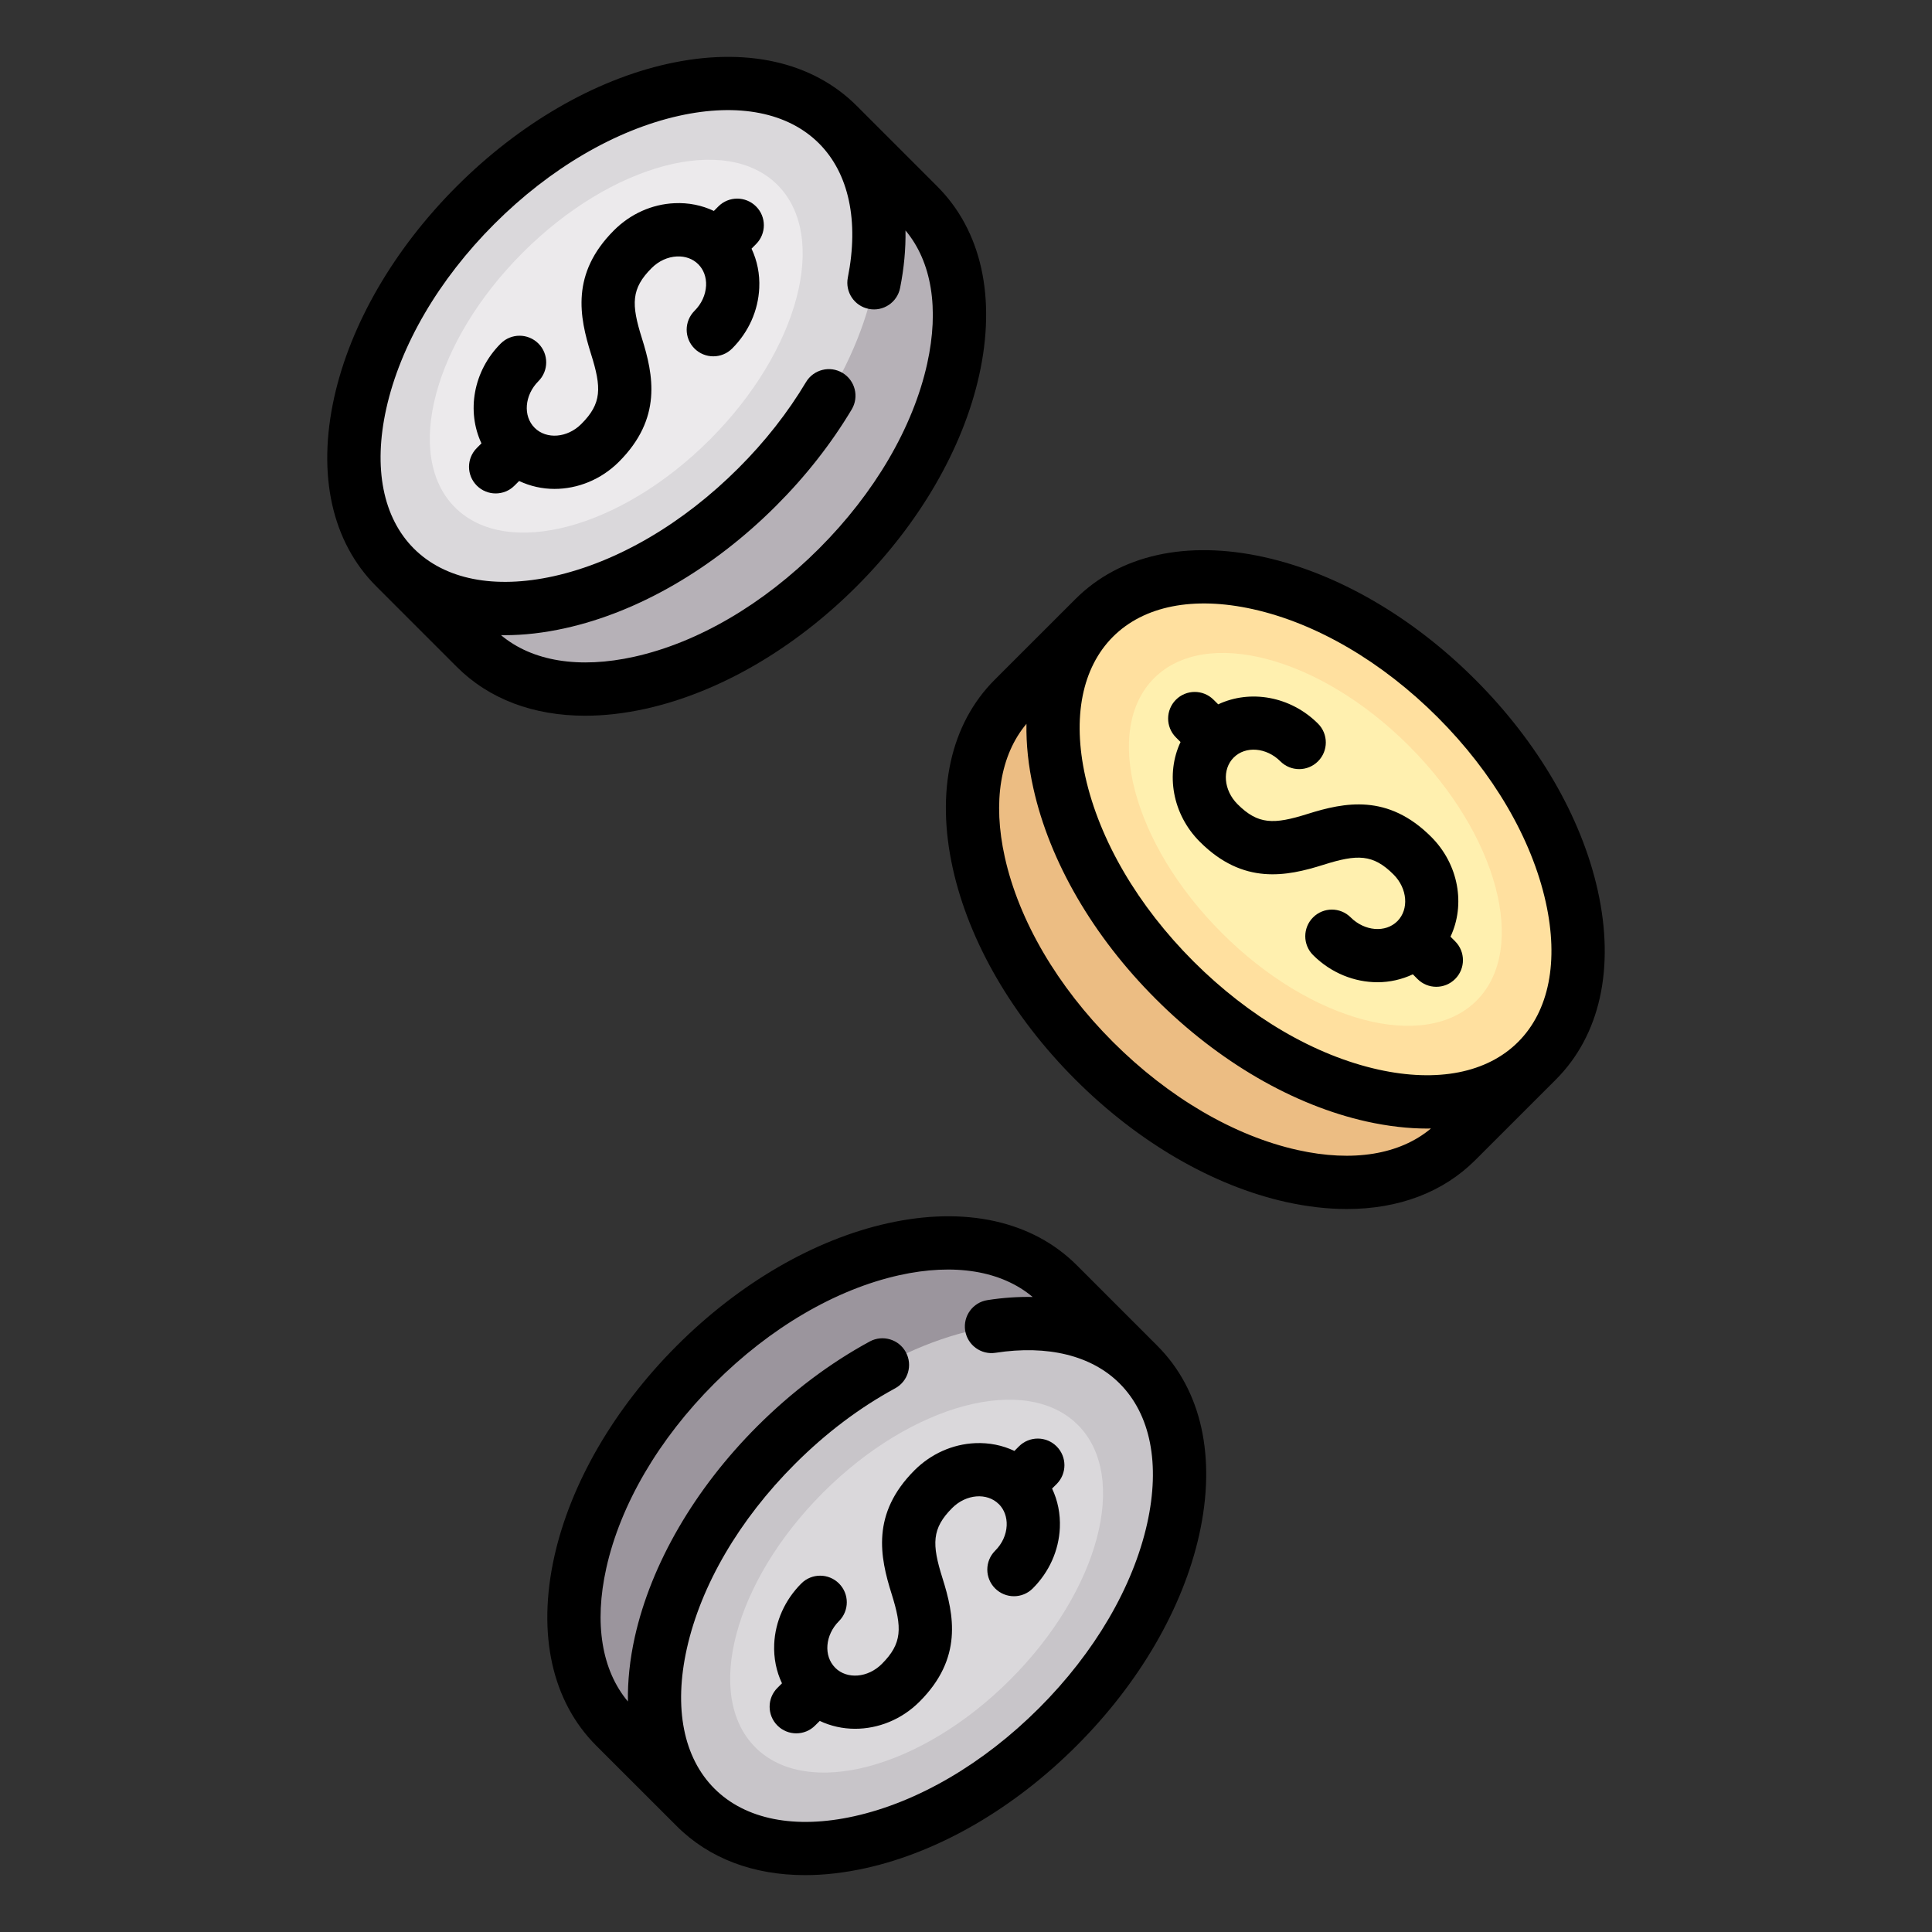 <?xml version="1.0" encoding="utf-8"?>
<!-- Generator: Adobe Illustrator 16.0.0, SVG Export Plug-In . SVG Version: 6.00 Build 0)  -->
<!DOCTYPE svg PUBLIC "-//W3C//DTD SVG 1.1//EN" "http://www.w3.org/Graphics/SVG/1.1/DTD/svg11.dtd">
<svg version="1.1" id="Capa_1" xmlns="http://www.w3.org/2000/svg" xmlns:xlink="http://www.w3.org/1999/xlink" x="0px" y="0px"
	 width="85px" height="85px" viewBox="0 0 85 85" enable-background="new 0 0 85 85" xml:space="preserve">
<rect x="0" y="0" width="85" height="85" fill="#333333" stroke="none"/>
<g>
	<g>
		<path fill="#ECBD83" d="M48.137,27.186l-3.543,3.542c-3.424,3.424-1.838,10.561,3.543,15.939
			c5.381,5.381,12.518,6.967,15.939,3.543l3.543-3.543L48.137,27.186z"/>
		
			<ellipse transform="matrix(-0.707 0.707 -0.707 -0.707 124.94 22.107)" fill="#FFE09F" cx="57.892" cy="36.93" rx="8.766" ry="13.776"/>
		
			<ellipse transform="matrix(-0.707 0.707 -0.707 -0.707 124.891 22.136)" fill="#FFF0AF" cx="57.86" cy="36.936" rx="5.822" ry="10.033"/>
		<path fill="#B6B1B7" d="M36.863,5.482l3.541,3.542c3.424,3.423,1.838,10.561-3.541,15.939c-5.379,5.381-12.518,6.967-15.941,3.543
			l-3.541-3.543L36.863,5.482z"/>
		
			<ellipse transform="matrix(-0.707 0.707 -0.707 -0.707 57.084 6.808)" fill="#DAD8DB" cx="27.132" cy="15.227" rx="13.776" ry="8.768"/>
		
			<ellipse transform="matrix(-0.707 0.707 -0.707 -0.707 57.045 6.834)" fill="#ECEAEC" cx="27.107" cy="15.231" rx="10.034" ry="5.82"/>
		<path fill="#9B959D" d="M50.086,60.036l-3.543-3.543c-3.424-3.424-10.561-1.838-15.939,3.543
			c-5.381,5.381-6.967,12.518-3.543,15.939l3.543,3.543L50.086,60.036z"/>
		
			<ellipse transform="matrix(-0.707 0.707 -0.707 -0.707 118.25 90.574)" fill="#C8C5C9" cx="40.365" cy="69.779" rx="13.775" ry="8.766"/>
		
			<ellipse transform="matrix(-0.707 0.707 -0.707 -0.707 118.167 90.621)" fill="#DAD8DB" cx="40.313" cy="69.786" rx="10.034" ry="5.822"/>
	</g>
	<g>
		<path d="M33.262,9.081c-0.457-0.457-1.199-0.457-1.656,0l-0.199,0.2c-0.525-0.25-1.115-0.37-1.73-0.341
			c-0.992,0.044-1.939,0.468-2.664,1.193c-1.91,1.91-1.521,3.811-1.01,5.442c0.469,1.487,0.477,2.177-0.43,3.081
			c-0.611,0.611-1.531,0.686-2.051,0.166c-0.521-0.52-0.445-1.439,0.166-2.051c0.457-0.458,0.457-1.2,0-1.657
			c-0.459-0.458-1.201-0.458-1.658,0c-1.217,1.218-1.506,2.993-0.848,4.392l-0.203,0.203c-0.459,0.459-0.459,1.2,0,1.657
			c0.229,0.229,0.527,0.343,0.828,0.343s0.6-0.113,0.828-0.343l0.205-0.204c0.486,0.229,1.016,0.348,1.555,0.348
			c1.01,0,2.043-0.401,2.836-1.194c1.91-1.911,1.521-3.812,1.008-5.442c-0.469-1.488-0.475-2.178,0.432-3.082
			c0.311-0.31,0.705-0.49,1.111-0.509c0.369-0.017,0.701,0.104,0.939,0.343c0.238,0.237,0.359,0.571,0.344,0.938
			c-0.02,0.407-0.199,0.803-0.51,1.112c-0.459,0.459-0.459,1.201,0,1.658c0.457,0.457,1.199,0.457,1.656,0
			c0.727-0.726,1.148-1.672,1.193-2.666c0.029-0.615-0.092-1.203-0.34-1.729l0.199-0.2C33.721,10.281,33.721,9.538,33.262,9.081z"/>
		<path d="M28.412,31.181c3.227-0.717,6.521-2.629,9.279-5.387c2.756-2.759,4.67-6.054,5.387-9.279
			c0.76-3.415,0.105-6.369-1.846-8.318l-3.541-3.542c-1.949-1.948-4.904-2.604-8.32-1.846c-3.225,0.717-6.52,2.63-9.277,5.388
			s-4.671,6.053-5.389,9.279c-0.758,3.416-0.104,6.369,1.847,8.318l3.542,3.543c1.42,1.42,3.373,2.152,5.65,2.152
			C26.592,31.489,27.486,31.388,28.412,31.181z M22.041,27.943c0.055,0.001,0.107,0.003,0.16,0.003c0.848,0,1.742-0.102,2.67-0.309
			c3.227-0.715,6.521-2.629,9.277-5.387c1.305-1.305,2.422-2.729,3.324-4.238c0.332-0.555,0.15-1.274-0.404-1.606
			s-1.275-0.151-1.607,0.404c-0.803,1.343-1.801,2.616-2.969,3.782c-2.447,2.447-5.334,4.137-8.129,4.758
			c-2.607,0.578-4.793,0.146-6.154-1.215c-1.362-1.363-1.793-3.549-1.215-6.154c0.621-2.796,2.311-5.684,4.756-8.129
			c2.447-2.446,5.334-4.137,8.129-4.758c2.607-0.578,4.793-0.146,6.154,1.216c1.312,1.313,1.764,3.409,1.268,5.903
			c-0.125,0.635,0.287,1.252,0.922,1.377c0.635,0.127,1.252-0.285,1.377-0.92c0.176-0.879,0.252-1.725,0.238-2.531
			c1.152,1.373,1.492,3.438,0.953,5.867c-0.621,2.797-2.311,5.684-4.758,8.131c-2.445,2.445-5.332,4.136-8.129,4.757
			C25.477,29.433,23.414,29.095,22.041,27.943z"/>
		<path d="M51.939,32.646c-0.658,1.397-0.367,3.174,0.85,4.39c1.91,1.911,3.812,1.523,5.441,1.01
			c1.486-0.47,2.178-0.475,3.082,0.431c0.609,0.61,0.686,1.53,0.166,2.051c-0.521,0.521-1.439,0.444-2.053-0.166
			c-0.457-0.458-1.199-0.458-1.656,0s-0.457,1.2,0,1.657c0.793,0.793,1.824,1.195,2.836,1.195c0.537,0,1.066-0.119,1.555-0.348
			l0.203,0.205c0.229,0.229,0.529,0.344,0.828,0.344c0.301,0,0.6-0.115,0.83-0.344c0.457-0.458,0.457-1.199,0-1.656l-0.205-0.205
			c0.66-1.396,0.369-3.174-0.848-4.391c-1.91-1.911-3.812-1.521-5.441-1.009c-1.488,0.469-2.178,0.474-3.082-0.431
			c-0.611-0.61-0.688-1.531-0.166-2.051c0.52-0.52,1.439-0.445,2.051,0.166c0.459,0.459,1.199,0.459,1.658,0
			c0.457-0.457,0.457-1.199,0-1.656c-1.217-1.217-2.994-1.508-4.391-0.85l-0.205-0.203c-0.457-0.457-1.199-0.457-1.656,0
			c-0.457,0.459-0.457,1.199,0,1.657L51.939,32.646z"/>
		<path d="M70.295,39.179c-0.717-3.227-2.631-6.521-5.389-9.278c-2.758-2.759-6.053-4.671-9.277-5.388
			c-3.416-0.76-6.371-0.104-8.318,1.846L43.768,29.9c-1.949,1.948-2.605,4.903-1.846,8.319c0.717,3.226,2.629,6.521,5.389,9.277
			c2.756,2.758,6.051,4.672,9.275,5.389c0.93,0.205,1.822,0.307,2.67,0.307c2.277,0,4.23-0.732,5.65-2.152l3.543-3.541
			C70.398,45.548,71.053,42.595,70.295,39.179z M55.119,26.8c2.797,0.621,5.684,2.311,8.131,4.756
			c2.445,2.447,4.135,5.334,4.756,8.131c0.58,2.605,0.148,4.792-1.215,6.154c-1.361,1.361-3.547,1.793-6.152,1.215
			c-2.797-0.621-5.684-2.312-8.131-4.758c-2.445-2.445-4.135-5.332-4.758-8.129c-0.578-2.605-0.146-4.791,1.215-6.154
			C50.328,26.652,52.514,26.222,55.119,26.8z M57.094,50.597c-2.795-0.62-5.682-2.311-8.129-4.756
			c-2.445-2.446-4.137-5.334-4.758-8.131c-0.539-2.429-0.199-4.492,0.953-5.865c-0.016,0.897,0.082,1.845,0.303,2.832
			c0.717,3.226,2.629,6.521,5.389,9.277c2.758,2.758,6.053,4.672,9.277,5.389c0.928,0.205,1.82,0.309,2.668,0.309
			c0.055,0,0.107-0.003,0.16-0.004C61.586,50.798,59.523,51.138,57.094,50.597z"/>
		<path d="M46.486,63.634c-0.457-0.457-1.199-0.457-1.656,0l-0.201,0.201c-0.523-0.25-1.111-0.369-1.729-0.342
			c-0.994,0.045-1.939,0.469-2.664,1.191c-1.912,1.912-1.523,3.812-1.008,5.443c0.467,1.488,0.473,2.176-0.432,3.08
			c-0.611,0.611-1.531,0.688-2.051,0.168v-0.002l0,0c-0.52-0.52-0.445-1.439,0.166-2.051c0.459-0.457,0.459-1.199,0-1.656
			c-0.457-0.457-1.199-0.457-1.656,0c-0.725,0.725-1.148,1.672-1.193,2.664c-0.027,0.615,0.092,1.203,0.342,1.729l-0.201,0.201
			c-0.457,0.457-0.457,1.199,0,1.656c0.23,0.229,0.529,0.344,0.83,0.344c0.299,0,0.6-0.113,0.828-0.344l0.205-0.203
			c0.484,0.229,1.016,0.346,1.555,0.346c1.008,0,2.041-0.398,2.834-1.193c1.912-1.91,1.523-3.811,1.008-5.441
			c-0.469-1.488-0.473-2.178,0.432-3.082c0.611-0.611,1.531-0.686,2.051-0.166l0,0c0.002,0,0.002,0,0.002,0
			c0.236,0.238,0.357,0.572,0.342,0.939c-0.018,0.406-0.199,0.803-0.51,1.111c-0.457,0.457-0.457,1.199,0,1.656
			c0.459,0.459,1.201,0.459,1.658,0c0.725-0.725,1.146-1.67,1.191-2.664c0.027-0.615-0.092-1.203-0.342-1.729l0.201-0.199
			C46.945,64.833,46.945,64.093,46.486,63.634z"/>
		<path d="M47.373,55.663c-1.949-1.947-4.904-2.604-8.32-1.844c-3.225,0.717-6.52,2.629-9.277,5.387
			c-2.756,2.758-4.67,6.053-5.389,9.279c-0.758,3.414-0.104,6.369,1.846,8.318l3.543,3.541c1.42,1.42,3.373,2.154,5.648,2.154
			c0.85,0,1.742-0.104,2.67-0.309c3.227-0.717,6.521-2.631,9.277-5.389c2.758-2.758,4.672-6.053,5.389-9.277
			c0.76-3.416,0.104-6.369-1.846-8.318L47.373,55.663z M50.473,67.017c-0.621,2.797-2.312,5.686-4.758,8.131
			s-5.334,4.137-8.129,4.758c-2.605,0.58-4.793,0.146-6.154-1.215c-1.363-1.363-1.795-3.549-1.215-6.154
			c0.621-2.795,2.311-5.684,4.758-8.129c1.354-1.355,2.838-2.475,4.408-3.328c0.57-0.309,0.779-1.021,0.471-1.588
			c-0.309-0.57-1.02-0.779-1.588-0.473c-1.771,0.963-3.436,2.219-4.949,3.73c-2.758,2.758-4.67,6.053-5.389,9.277
			c-0.219,0.986-0.316,1.936-0.303,2.832c-1.152-1.373-1.492-3.438-0.951-5.865c0.621-2.797,2.311-5.684,4.758-8.129
			c2.445-2.447,5.332-4.137,8.129-4.76c2.432-0.539,4.498-0.197,5.871,0.957c-0.641-0.012-1.305,0.031-1.99,0.139
			c-0.641,0.1-1.076,0.699-0.979,1.338c0.102,0.641,0.699,1.078,1.338,0.979c2.293-0.355,4.23,0.121,5.455,1.348
			C50.621,62.226,51.051,64.413,50.473,67.017z"/>
	</g>
</g>
</svg>
